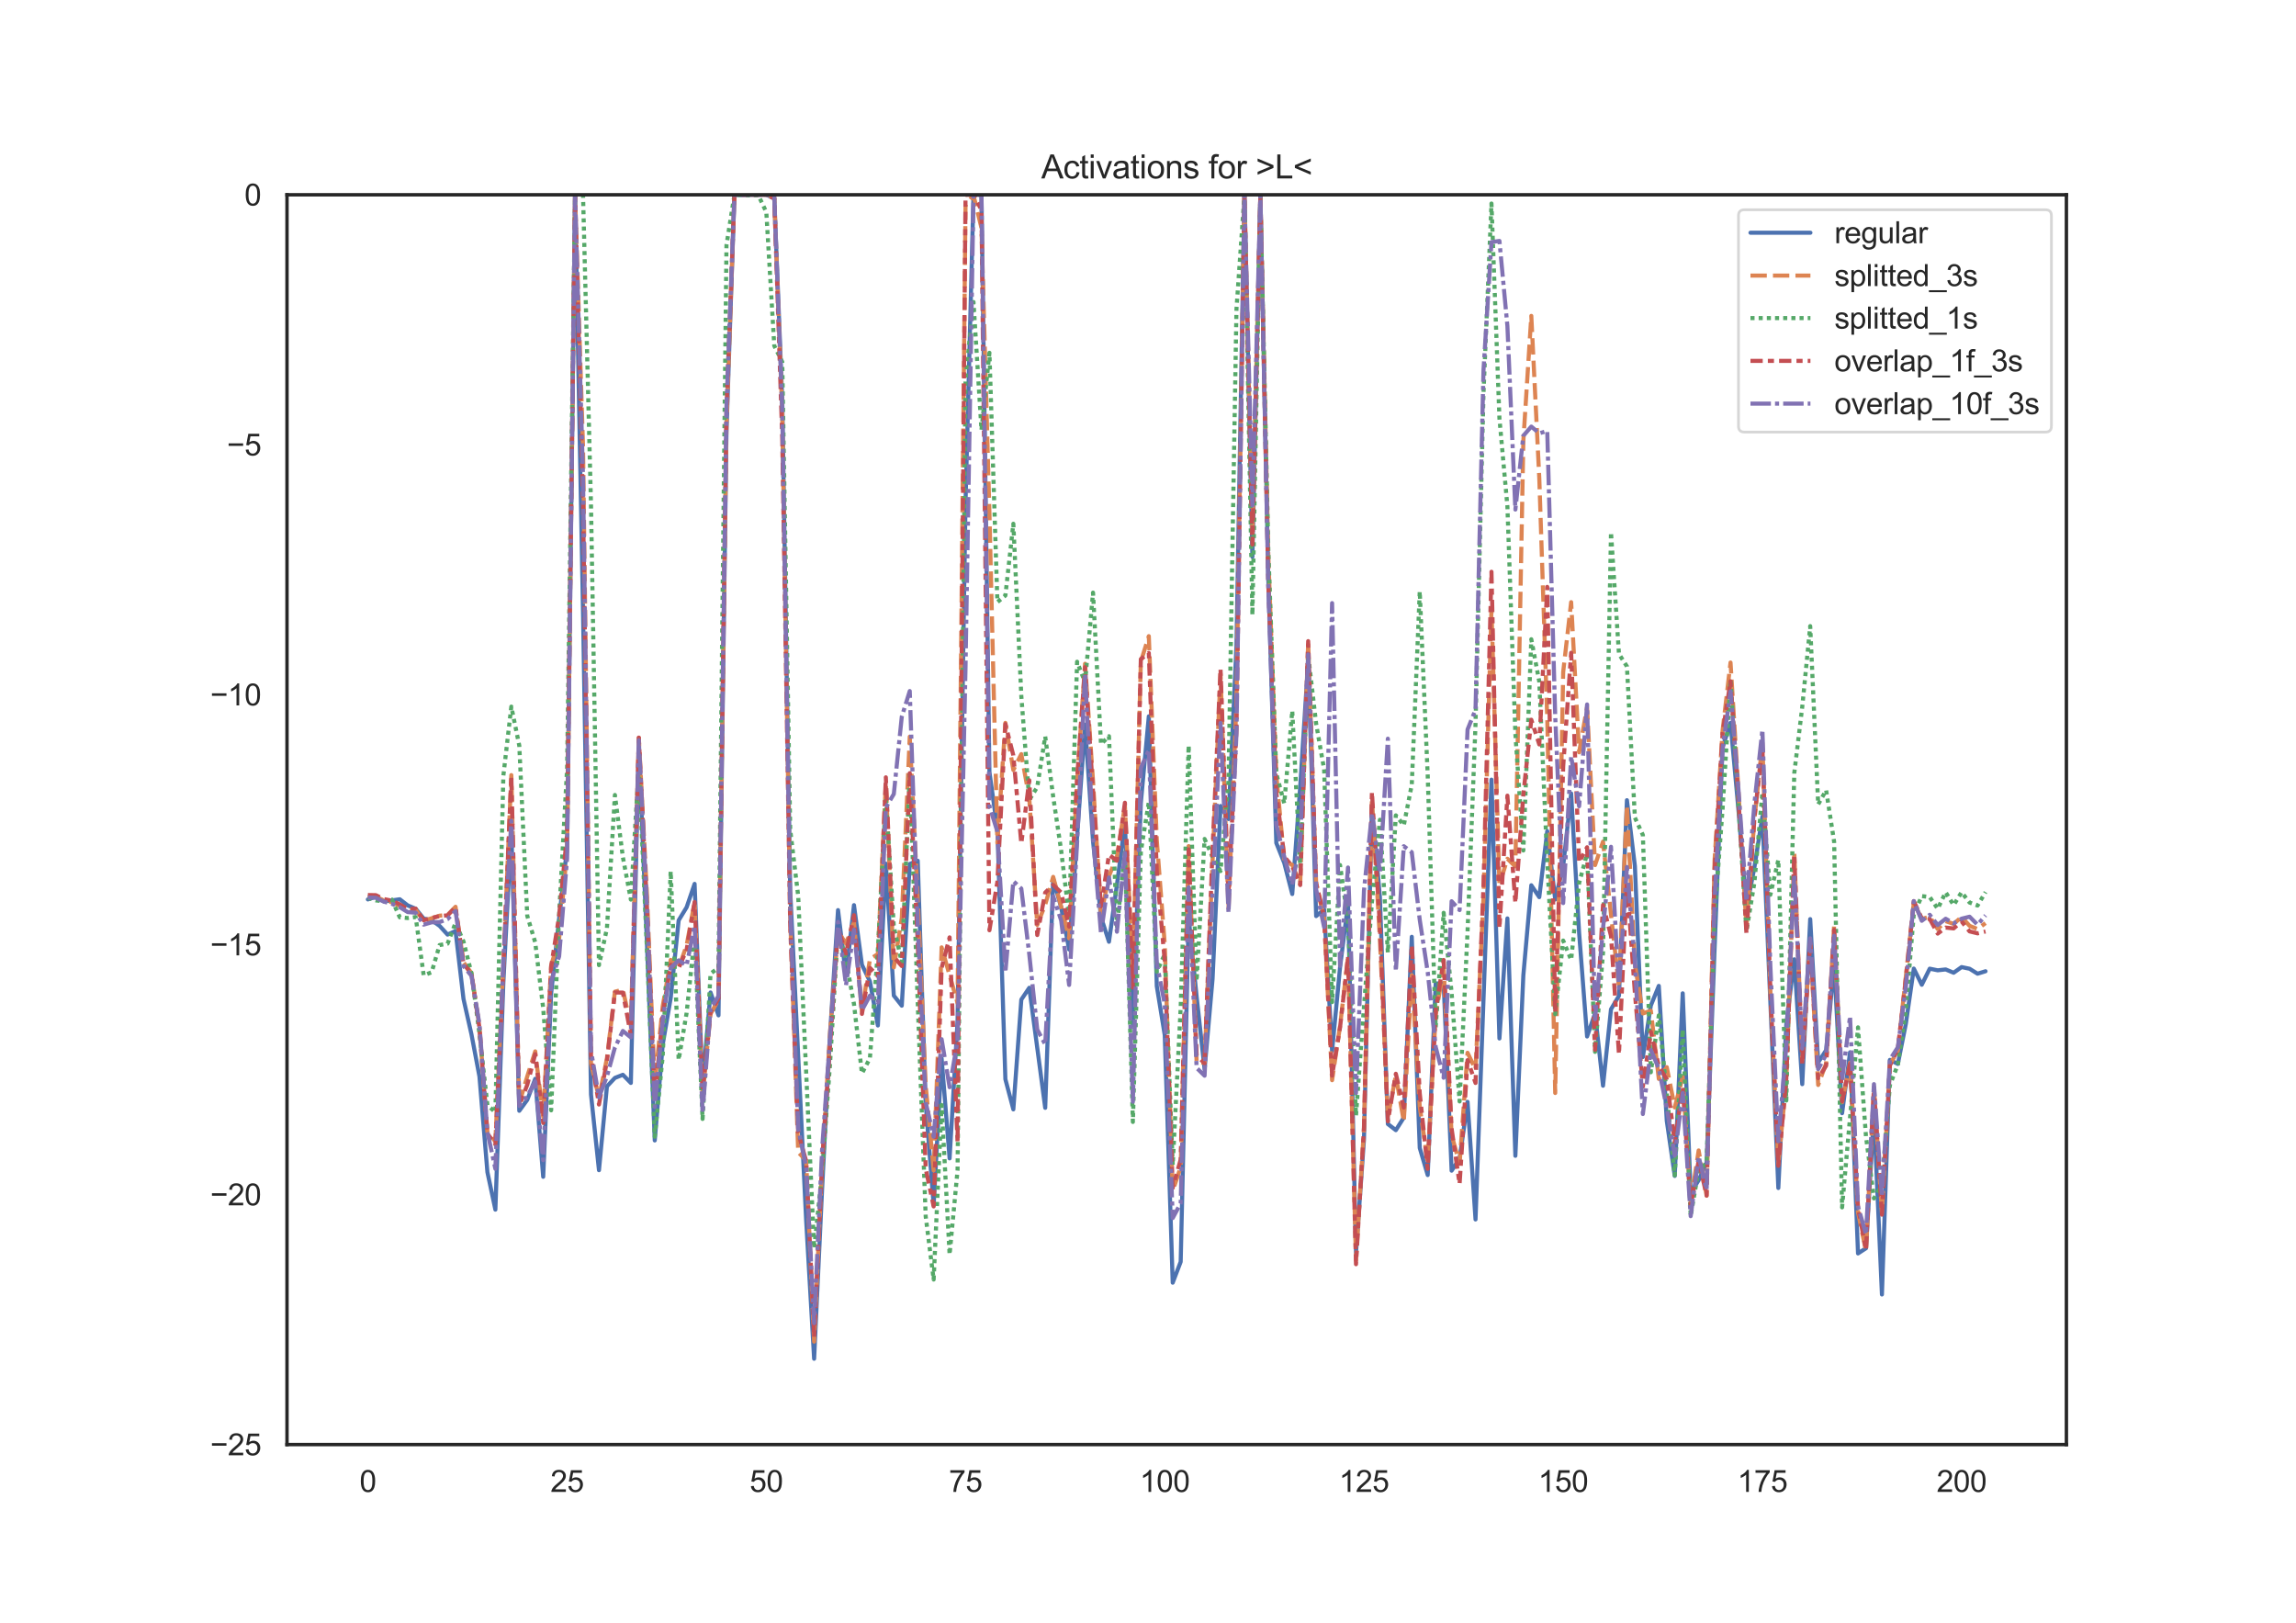 <?xml version="1.0" encoding="utf-8" standalone="no"?>
<!DOCTYPE svg PUBLIC "-//W3C//DTD SVG 1.1//EN"
  "http://www.w3.org/Graphics/SVG/1.1/DTD/svg11.dtd">
<svg height="595.44pt" version="1.1" viewBox="0 0 842.4 595.44" width="842.4pt" xmlns="http://www.w3.org/2000/svg" xmlns:xlink="http://www.w3.org/1999/xlink">
 <defs>
  <style type="text/css">*{stroke-linecap:butt;stroke-linejoin:round;}</style>
 </defs>
 <g id="figure_1">
  <g id="patch_1">
   <path d="M 0 595.44 
L 842.4 595.44 
L 842.4 0 
L 0 0 
z
" style="fill:#ffffff;"/>
  </g>
  <g id="axes_1">
   <g id="patch_2">
    <path d="M 105.3 529.942 
L 758.16 529.942 
L 758.16 71.453 
L 105.3 71.453 
z
" style="fill:#ffffff;"/>
   </g>
   <g id="matplotlib.axis_1">
    <g id="xtick_1">
     <g id="text_1">
      <!-- 0 -->
      <g style="fill:#262626;" transform="translate(131.917 547.315)scale(0.11 -0.11)">
       <defs>
        <path d="M 266 2259 
Q 266 3072 433 3567 
Q 600 4063 929 4331 
Q 1259 4600 1759 4600 
Q 2128 4600 2406 4451 
Q 2684 4303 2865 4023 
Q 3047 3744 3150 3342 
Q 3253 2941 3253 2259 
Q 3253 1453 3087 958 
Q 2922 463 2592 192 
Q 2263 -78 1759 -78 
Q 1097 -78 719 397 
Q 266 969 266 2259 
z
M 844 2259 
Q 844 1131 1108 757 
Q 1372 384 1759 384 
Q 2147 384 2411 759 
Q 2675 1134 2675 2259 
Q 2675 3391 2411 3762 
Q 2147 4134 1753 4134 
Q 1366 4134 1134 3806 
Q 844 3388 844 2259 
z
" id="ArialMT-30" transform="scale(0.016)"/>
       </defs>
       <use xlink:href="#ArialMT-30"/>
      </g>
     </g>
    </g>
    <g id="xtick_2">
     <g id="text_2">
      <!-- 25 -->
      <g style="fill:#262626;" transform="translate(201.951 547.315)scale(0.11 -0.11)">
       <defs>
        <path d="M 3222 541 
L 3222 0 
L 194 0 
Q 188 203 259 391 
Q 375 700 629 1000 
Q 884 1300 1366 1694 
Q 2113 2306 2375 2664 
Q 2638 3022 2638 3341 
Q 2638 3675 2398 3904 
Q 2159 4134 1775 4134 
Q 1369 4134 1125 3890 
Q 881 3647 878 3216 
L 300 3275 
Q 359 3922 746 4261 
Q 1134 4600 1788 4600 
Q 2447 4600 2831 4234 
Q 3216 3869 3216 3328 
Q 3216 3053 3103 2787 
Q 2991 2522 2730 2228 
Q 2469 1934 1863 1422 
Q 1356 997 1212 845 
Q 1069 694 975 541 
L 3222 541 
z
" id="ArialMT-32" transform="scale(0.016)"/>
        <path d="M 266 1200 
L 856 1250 
Q 922 819 1161 601 
Q 1400 384 1738 384 
Q 2144 384 2425 690 
Q 2706 997 2706 1503 
Q 2706 1984 2436 2262 
Q 2166 2541 1728 2541 
Q 1456 2541 1237 2417 
Q 1019 2294 894 2097 
L 366 2166 
L 809 4519 
L 3088 4519 
L 3088 3981 
L 1259 3981 
L 1013 2750 
Q 1425 3038 1878 3038 
Q 2478 3038 2890 2622 
Q 3303 2206 3303 1553 
Q 3303 931 2941 478 
Q 2500 -78 1738 -78 
Q 1113 -78 717 272 
Q 322 622 266 1200 
z
" id="ArialMT-35" transform="scale(0.016)"/>
       </defs>
       <use xlink:href="#ArialMT-32"/>
       <use x="55.615" xlink:href="#ArialMT-35"/>
      </g>
     </g>
    </g>
    <g id="xtick_3">
     <g id="text_3">
      <!-- 50 -->
      <g style="fill:#262626;" transform="translate(275.043 547.315)scale(0.11 -0.11)">
       <use xlink:href="#ArialMT-35"/>
       <use x="55.615" xlink:href="#ArialMT-30"/>
      </g>
     </g>
    </g>
    <g id="xtick_4">
     <g id="text_4">
      <!-- 75 -->
      <g style="fill:#262626;" transform="translate(348.135 547.315)scale(0.11 -0.11)">
       <defs>
        <path d="M 303 3981 
L 303 4522 
L 3269 4522 
L 3269 4084 
Q 2831 3619 2401 2847 
Q 1972 2075 1738 1259 
Q 1569 684 1522 0 
L 944 0 
Q 953 541 1156 1306 
Q 1359 2072 1739 2783 
Q 2119 3494 2547 3981 
L 303 3981 
z
" id="ArialMT-37" transform="scale(0.016)"/>
       </defs>
       <use xlink:href="#ArialMT-37"/>
       <use x="55.615" xlink:href="#ArialMT-35"/>
      </g>
     </g>
    </g>
    <g id="xtick_5">
     <g id="text_5">
      <!-- 100 -->
      <g style="fill:#262626;" transform="translate(418.169 547.315)scale(0.11 -0.11)">
       <defs>
        <path d="M 2384 0 
L 1822 0 
L 1822 3584 
Q 1619 3391 1289 3197 
Q 959 3003 697 2906 
L 697 3450 
Q 1169 3672 1522 3987 
Q 1875 4303 2022 4600 
L 2384 4600 
L 2384 0 
z
" id="ArialMT-31" transform="scale(0.016)"/>
       </defs>
       <use xlink:href="#ArialMT-31"/>
       <use x="55.615" xlink:href="#ArialMT-30"/>
       <use x="111.23" xlink:href="#ArialMT-30"/>
      </g>
     </g>
    </g>
    <g id="xtick_6">
     <g id="text_6">
      <!-- 125 -->
      <g style="fill:#262626;" transform="translate(491.261 547.315)scale(0.11 -0.11)">
       <use xlink:href="#ArialMT-31"/>
       <use x="55.615" xlink:href="#ArialMT-32"/>
       <use x="111.23" xlink:href="#ArialMT-35"/>
      </g>
     </g>
    </g>
    <g id="xtick_7">
     <g id="text_7">
      <!-- 150 -->
      <g style="fill:#262626;" transform="translate(564.353 547.315)scale(0.11 -0.11)">
       <use xlink:href="#ArialMT-31"/>
       <use x="55.615" xlink:href="#ArialMT-35"/>
       <use x="111.23" xlink:href="#ArialMT-30"/>
      </g>
     </g>
    </g>
    <g id="xtick_8">
     <g id="text_8">
      <!-- 175 -->
      <g style="fill:#262626;" transform="translate(637.446 547.315)scale(0.11 -0.11)">
       <use xlink:href="#ArialMT-31"/>
       <use x="55.615" xlink:href="#ArialMT-37"/>
       <use x="111.23" xlink:href="#ArialMT-35"/>
      </g>
     </g>
    </g>
    <g id="xtick_9">
     <g id="text_9">
      <!-- 200 -->
      <g style="fill:#262626;" transform="translate(710.538 547.315)scale(0.11 -0.11)">
       <use xlink:href="#ArialMT-32"/>
       <use x="55.615" xlink:href="#ArialMT-30"/>
       <use x="111.23" xlink:href="#ArialMT-30"/>
      </g>
     </g>
    </g>
   </g>
   <g id="matplotlib.axis_2">
    <g id="ytick_1">
     <g id="text_10">
      <!-- −25 -->
      <g style="fill:#262626;" transform="translate(77.141 533.878)scale(0.11 -0.11)">
       <defs>
        <path d="M 3381 1997 
L 356 1997 
L 356 2522 
L 3381 2522 
L 3381 1997 
z
" id="ArialMT-2212" transform="scale(0.016)"/>
       </defs>
       <use xlink:href="#ArialMT-2212"/>
       <use x="58.398" xlink:href="#ArialMT-32"/>
       <use x="114.014" xlink:href="#ArialMT-35"/>
      </g>
     </g>
    </g>
    <g id="ytick_2">
     <g id="text_11">
      <!-- −20 -->
      <g style="fill:#262626;" transform="translate(77.141 442.181)scale(0.11 -0.11)">
       <use xlink:href="#ArialMT-2212"/>
       <use x="58.398" xlink:href="#ArialMT-32"/>
       <use x="114.014" xlink:href="#ArialMT-30"/>
      </g>
     </g>
    </g>
    <g id="ytick_3">
     <g id="text_12">
      <!-- −15 -->
      <g style="fill:#262626;" transform="translate(77.141 350.483)scale(0.11 -0.11)">
       <use xlink:href="#ArialMT-2212"/>
       <use x="58.398" xlink:href="#ArialMT-31"/>
       <use x="114.014" xlink:href="#ArialMT-35"/>
      </g>
     </g>
    </g>
    <g id="ytick_4">
     <g id="text_13">
      <!-- −10 -->
      <g style="fill:#262626;" transform="translate(77.141 258.785)scale(0.11 -0.11)">
       <use xlink:href="#ArialMT-2212"/>
       <use x="58.398" xlink:href="#ArialMT-31"/>
       <use x="114.014" xlink:href="#ArialMT-30"/>
      </g>
     </g>
    </g>
    <g id="ytick_5">
     <g id="text_14">
      <!-- −5 -->
      <g style="fill:#262626;" transform="translate(83.258 167.087)scale(0.11 -0.11)">
       <use xlink:href="#ArialMT-2212"/>
       <use x="58.398" xlink:href="#ArialMT-35"/>
      </g>
     </g>
    </g>
    <g id="ytick_6">
     <g id="text_15">
      <!-- 0 -->
      <g style="fill:#262626;" transform="translate(89.683 75.39)scale(0.11 -0.11)">
       <use xlink:href="#ArialMT-30"/>
      </g>
     </g>
    </g>
   </g>
   <g id="line2d_1">
    <path clip-path="url(#pce9e7e61ef)" d="M 134.975 329.962 
L 137.899 328.943 
L 140.823 330.65 
L 143.747 330.332 
L 146.67 329.899 
L 149.594 332.157 
L 152.518 333.385 
L 155.441 336.994 
L 158.365 337.579 
L 161.289 339.669 
L 164.212 342.868 
L 167.136 341.542 
L 170.06 366.486 
L 172.983 379.485 
L 175.907 394.911 
L 178.831 430.011 
L 181.754 443.76 
L 184.678 360.536 
L 187.602 304.536 
L 190.526 407.502 
L 193.449 403.488 
L 196.373 395.773 
L 199.297 431.713 
L 202.22 364.412 
L 205.144 336.937 
L 208.068 310.931 
L 210.991 71.454 
L 213.915 224.742 
L 216.839 401.54 
L 219.762 429.287 
L 222.686 398.546 
L 225.61 395.434 
L 228.534 394.29 
L 231.457 397.281 
L 234.381 273.768 
L 237.305 344.679 
L 240.228 418.377 
L 243.152 383.19 
L 246.076 366.149 
L 248.999 337.635 
L 251.923 332.837 
L 254.847 324.257 
L 257.77 398.205 
L 260.694 364.087 
L 263.618 372.489 
L 266.542 158.443 
L 269.465 71.527 
L 275.313 71.455 
L 281.16 71.461 
L 284.084 72.771 
L 287.007 146.55 
L 289.931 326.851 
L 295.778 447.661 
L 298.702 498.468 
L 301.626 436.224 
L 304.549 379.289 
L 307.473 333.875 
L 310.397 358.018 
L 313.321 332.059 
L 316.244 353.95 
L 319.168 360.02 
L 322.092 376.205 
L 325.015 316.843 
L 327.939 365.242 
L 330.863 368.937 
L 333.786 316.958 
L 336.71 315.765 
L 339.634 404.877 
L 342.557 442.111 
L 345.481 388.288 
L 348.405 424.959 
L 351.329 374.609 
L 354.252 184.316 
L 357.176 71.453 
L 360.1 71.457 
L 363.023 283.237 
L 365.947 304.152 
L 368.871 395.915 
L 371.794 406.98 
L 374.718 366.71 
L 377.642 362.373 
L 383.489 406.417 
L 386.413 322.369 
L 389.336 332.85 
L 392.26 348.326 
L 398.108 265.849 
L 401.031 308.643 
L 403.955 336.434 
L 406.879 345.491 
L 409.802 324.611 
L 412.726 301.935 
L 415.65 376.051 
L 418.573 294.524 
L 421.497 262.79 
L 424.421 361.763 
L 427.344 379.718 
L 430.268 470.559 
L 433.192 462.883 
L 436.116 336.505 
L 439.039 365.608 
L 441.963 392.251 
L 444.887 359.14 
L 447.81 295.69 
L 450.734 300.484 
L 453.658 237.146 
L 456.581 71.459 
L 459.505 204.27 
L 462.429 71.477 
L 465.352 212.763 
L 468.276 309.255 
L 471.2 316.603 
L 474.124 327.98 
L 477.047 288.578 
L 479.971 242.651 
L 482.895 336.075 
L 485.818 333.682 
L 488.742 385.499 
L 491.666 354.796 
L 494.589 331.558 
L 497.513 459.637 
L 500.437 418.006 
L 503.36 296.142 
L 506.284 329.147 
L 509.208 412.349 
L 512.131 414.605 
L 515.055 409.99 
L 517.979 343.671 
L 520.903 421.134 
L 523.826 431.075 
L 526.75 360.778 
L 529.674 360.836 
L 532.597 429.461 
L 535.521 425.109 
L 538.445 404.227 
L 541.368 447.361 
L 547.216 286.018 
L 550.139 380.967 
L 553.063 336.929 
L 555.987 424.012 
L 558.911 357.828 
L 561.834 324.764 
L 564.758 329.129 
L 567.682 304.945 
L 570.605 329.998 
L 573.529 317.717 
L 576.453 291.072 
L 579.376 342.22 
L 582.3 380.237 
L 585.224 371.704 
L 588.147 398.3 
L 591.071 370.259 
L 593.995 365.312 
L 596.918 293.553 
L 599.842 317.707 
L 602.766 387.779 
L 605.69 368.881 
L 608.613 361.685 
L 611.537 411.187 
L 614.461 431.403 
L 617.384 364.407 
L 620.308 437.621 
L 623.232 432.963 
L 626.155 426.506 
L 629.079 347.957 
L 632.003 274.235 
L 634.926 265.201 
L 637.85 297.255 
L 640.774 333.314 
L 643.698 318.158 
L 646.621 299.518 
L 652.469 435.82 
L 655.392 375.923 
L 658.316 351.932 
L 661.24 397.733 
L 664.163 337.184 
L 667.087 389.767 
L 670.011 385.26 
L 672.934 353.544 
L 675.858 408.386 
L 678.782 386.054 
L 681.706 459.827 
L 684.629 457.932 
L 687.553 408.582 
L 690.477 474.887 
L 693.4 388.825 
L 696.324 390.308 
L 699.248 375.622 
L 702.171 355.333 
L 705.095 361.264 
L 708.019 355.365 
L 710.942 355.961 
L 713.866 355.644 
L 716.79 356.855 
L 719.713 354.779 
L 722.637 355.393 
L 725.561 357.209 
L 728.485 356.307 
L 728.485 356.307 
" style="fill:none;stroke:#4c72b0;stroke-linecap:round;stroke-width:1.5;"/>
   </g>
   <g id="line2d_2">
    <path clip-path="url(#pce9e7e61ef)" d="M 134.975 328.91 
L 137.899 328.941 
L 140.823 330.353 
L 143.747 330.997 
L 146.67 332.352 
L 149.594 333.861 
L 152.518 333.746 
L 155.441 337.824 
L 161.289 335.92 
L 164.212 335.674 
L 167.136 332.658 
L 170.06 353.048 
L 172.983 356.954 
L 175.907 376.669 
L 178.831 415.276 
L 181.754 418.713 
L 184.678 353.788 
L 187.602 284.349 
L 190.526 404.716 
L 193.449 394.892 
L 196.373 385.706 
L 199.297 409.713 
L 202.22 354.172 
L 205.144 344.346 
L 208.068 311.6 
L 210.991 71.453 
L 213.915 164.077 
L 216.839 390.131 
L 219.762 402.837 
L 222.686 388.192 
L 225.61 363.807 
L 228.534 363.062 
L 231.457 376.282 
L 234.381 270.662 
L 237.305 326.838 
L 240.228 397.732 
L 243.152 369.117 
L 246.076 352.143 
L 248.999 355.127 
L 251.923 346.804 
L 254.847 330.862 
L 257.77 401.908 
L 260.694 371.947 
L 263.618 366.777 
L 266.542 155.767 
L 269.465 71.572 
L 272.389 71.456 
L 281.16 71.456 
L 284.084 72.434 
L 287.007 151.872 
L 289.931 336.891 
L 292.855 422.66 
L 295.778 425.778 
L 298.702 492.182 
L 301.626 427.487 
L 304.549 378.838 
L 307.473 341.721 
L 310.397 346.187 
L 313.321 338.261 
L 316.244 371.221 
L 319.168 351.89 
L 322.092 350.009 
L 325.015 287.286 
L 327.939 354.893 
L 330.863 336.794 
L 333.786 270.259 
L 336.71 329.519 
L 339.634 398.149 
L 342.557 429.383 
L 345.481 347.551 
L 351.329 368.006 
L 354.252 75.146 
L 357.176 71.65 
L 360.1 83.609 
L 363.023 188.338 
L 365.947 309.313 
L 368.871 265.199 
L 371.794 282.485 
L 374.718 276.647 
L 377.642 292.836 
L 380.565 339.304 
L 383.489 331.878 
L 386.413 321.691 
L 389.336 332.589 
L 392.26 344.249 
L 395.184 286.752 
L 398.108 243.509 
L 401.031 286.549 
L 403.955 335.762 
L 406.879 321.393 
L 409.802 314.254 
L 412.726 295.72 
L 415.65 357.488 
L 418.573 242.725 
L 421.497 233.376 
L 424.421 308.159 
L 427.344 346.411 
L 430.268 436.826 
L 433.192 428.195 
L 436.116 310.398 
L 439.039 389.687 
L 441.963 389.922 
L 444.887 315.966 
L 447.81 247.167 
L 450.734 333.77 
L 453.658 257.579 
L 456.581 71.461 
L 459.505 196.646 
L 462.429 71.529 
L 465.352 204.169 
L 468.276 284.327 
L 471.2 315.75 
L 474.124 317.302 
L 477.047 324.134 
L 479.971 235.723 
L 482.895 324.195 
L 485.818 336.774 
L 488.742 396.275 
L 491.666 376.462 
L 494.589 351.066 
L 497.513 462.329 
L 500.437 414.043 
L 503.36 293.255 
L 506.284 344.426 
L 509.208 409.791 
L 512.131 394.592 
L 515.055 411.412 
L 517.979 357.717 
L 520.903 406.022 
L 523.826 426.274 
L 526.75 372.395 
L 529.674 355.152 
L 532.597 416.432 
L 535.521 426.908 
L 538.445 386.214 
L 541.368 392.363 
L 544.292 329.296 
L 547.216 223.033 
L 550.139 324.577 
L 553.063 315.04 
L 555.987 317.876 
L 558.911 161.755 
L 561.834 115.884 
L 564.758 175.296 
L 567.682 263.402 
L 570.605 400.97 
L 573.529 246.537 
L 576.453 220.904 
L 579.376 276.001 
L 582.3 259.372 
L 585.224 317.36 
L 588.147 308.753 
L 593.995 362.138 
L 596.918 295.477 
L 599.842 353.681 
L 602.766 371.791 
L 605.69 370.781 
L 608.613 395.799 
L 611.537 391.496 
L 614.461 406.257 
L 617.384 395.043 
L 620.308 441.253 
L 623.232 422.047 
L 626.155 438.684 
L 629.079 315.557 
L 632.003 268.154 
L 634.926 243.056 
L 637.85 290.344 
L 640.774 340.267 
L 643.698 300.467 
L 646.621 272.585 
L 649.545 363.767 
L 652.469 427.003 
L 655.392 396.457 
L 658.316 312.509 
L 661.24 388.874 
L 664.163 346.372 
L 667.087 398.029 
L 670.011 390.096 
L 672.934 339.523 
L 675.858 404.341 
L 678.782 389.843 
L 681.706 444.763 
L 684.629 458.968 
L 687.553 398.968 
L 690.477 445.051 
L 693.4 390.563 
L 696.324 385.466 
L 702.171 331.151 
L 705.095 337.136 
L 708.019 336.306 
L 710.942 340.821 
L 713.866 337.935 
L 716.79 338.942 
L 719.713 336.405 
L 722.637 339.646 
L 725.561 340.826 
L 728.485 338.641 
L 728.485 338.641 
" style="fill:none;stroke:#dd8452;stroke-dasharray:6,2.25;stroke-dashoffset:0;stroke-width:1.5;"/>
   </g>
   <g id="line2d_3">
    <path clip-path="url(#pce9e7e61ef)" d="M 134.975 329.376 
L 137.899 330.319 
L 140.823 330.66 
L 143.747 329.991 
L 146.67 336.5 
L 149.594 336.793 
L 152.518 336.429 
L 155.441 357.798 
L 158.365 356.694 
L 161.289 346.696 
L 164.212 346.189 
L 167.136 338.549 
L 170.06 345.407 
L 172.983 357.06 
L 175.907 379.19 
L 178.831 405.403 
L 181.754 408.03 
L 184.678 284.616 
L 187.602 259.225 
L 190.526 273.556 
L 193.449 335.972 
L 196.373 345.727 
L 199.297 369.886 
L 202.22 407.328 
L 205.144 335.347 
L 208.068 281.794 
L 210.991 71.524 
L 213.915 71.578 
L 216.839 185.398 
L 219.762 354.065 
L 222.686 340.58 
L 225.61 291.642 
L 228.534 314.453 
L 231.457 330.023 
L 234.381 280.915 
L 237.305 346.914 
L 240.228 417.014 
L 243.152 387.373 
L 246.076 319.647 
L 248.999 388.841 
L 251.923 371.562 
L 254.847 343.85 
L 257.77 410.487 
L 260.694 357.185 
L 263.618 355.013 
L 266.542 89.875 
L 269.465 71.515 
L 272.389 71.538 
L 275.313 71.721 
L 278.236 71.629 
L 281.16 77.825 
L 284.084 126.856 
L 287.007 132.791 
L 289.931 304.431 
L 292.855 328.647 
L 298.702 457.936 
L 301.626 430.306 
L 304.549 390.058 
L 307.473 341.034 
L 310.397 352.202 
L 313.321 368.331 
L 316.244 393.779 
L 319.168 388.249 
L 322.092 348.69 
L 325.015 292.626 
L 327.939 339.939 
L 330.863 353.125 
L 333.786 284.148 
L 336.71 367.734 
L 339.634 446.245 
L 342.557 469.408 
L 345.481 405.374 
L 348.405 460.254 
L 351.329 429.276 
L 354.252 139.122 
L 357.176 110.796 
L 360.1 157.77 
L 363.023 129.429 
L 365.947 220.889 
L 368.871 218.47 
L 371.794 192.143 
L 374.718 255.328 
L 377.642 293.464 
L 380.565 288.72 
L 383.489 270.195 
L 386.413 292.251 
L 389.336 311.993 
L 392.26 336.276 
L 395.184 242.76 
L 398.108 250.319 
L 401.031 217.411 
L 403.955 272.986 
L 406.879 270.083 
L 409.802 339.865 
L 412.726 312.713 
L 415.65 411.593 
L 418.573 312.397 
L 421.497 294.22 
L 424.421 356.487 
L 427.344 350.093 
L 430.268 427.394 
L 433.192 369.605 
L 436.116 273.5 
L 439.039 359.855 
L 441.963 307.777 
L 444.887 314.331 
L 447.81 319.561 
L 450.734 286.458 
L 453.658 113.431 
L 456.581 71.505 
L 459.505 225.619 
L 462.429 71.529 
L 465.352 202.111 
L 468.276 283.78 
L 471.2 294.739 
L 474.124 260.752 
L 477.047 318.059 
L 479.971 240.43 
L 482.895 265.513 
L 485.818 282.268 
L 488.742 367.617 
L 491.666 317.346 
L 494.589 337.934 
L 497.513 409.233 
L 500.437 369.262 
L 503.36 330.995 
L 506.284 300.744 
L 509.208 349.432 
L 512.131 299.121 
L 515.055 302.775 
L 517.979 287.884 
L 520.903 216.955 
L 523.826 284.435 
L 526.75 376.961 
L 529.674 334.878 
L 532.597 364.273 
L 535.521 404.07 
L 538.445 341.709 
L 541.368 265.515 
L 544.292 144.207 
L 547.216 74.661 
L 550.139 153.48 
L 553.063 185.759 
L 555.987 269.244 
L 558.911 312.004 
L 561.834 234.511 
L 564.758 250.073 
L 567.682 315.955 
L 570.605 372.07 
L 573.529 345.051 
L 576.453 352.141 
L 579.376 323.941 
L 582.3 313.171 
L 585.224 385.882 
L 588.147 349.527 
L 591.071 195.255 
L 593.995 239.923 
L 596.918 244.476 
L 599.842 299.938 
L 602.766 306.327 
L 605.69 393.365 
L 608.613 372.498 
L 611.537 401.3 
L 614.461 431.203 
L 617.384 377.751 
L 620.308 446.103 
L 623.232 429.077 
L 626.155 426.759 
L 629.079 335.891 
L 632.003 296.936 
L 634.926 249.434 
L 640.774 341.592 
L 643.698 323.7 
L 646.621 290.88 
L 649.545 328.25 
L 652.469 315.458 
L 655.392 403.741 
L 658.316 283.634 
L 661.24 259.363 
L 664.163 229.693 
L 667.087 295.101 
L 670.011 289.89 
L 672.934 308.778 
L 675.858 442.938 
L 681.706 376.89 
L 684.629 416.958 
L 687.553 439.645 
L 690.477 434.626 
L 693.4 398.069 
L 696.324 390.572 
L 699.248 370.683 
L 702.171 335.342 
L 705.095 328.729 
L 708.019 329.097 
L 710.942 333.385 
L 713.866 327.344 
L 716.79 332.038 
L 719.713 327.318 
L 722.637 331.107 
L 725.561 332.203 
L 728.485 327.278 
L 728.485 327.278 
" style="fill:none;stroke:#55a868;stroke-dasharray:1.5,1.5;stroke-dashoffset:0;stroke-width:1.5;"/>
   </g>
   <g id="line2d_4">
    <path clip-path="url(#pce9e7e61ef)" d="M 134.975 328.344 
L 137.899 328.401 
L 140.823 329.831 
L 143.747 330.414 
L 146.67 331.762 
L 149.594 333.485 
L 152.518 333.358 
L 155.441 337.604 
L 158.365 336.762 
L 161.289 336.082 
L 164.212 335.788 
L 167.136 332.846 
L 170.06 353.494 
L 172.983 357.31 
L 175.907 377.025 
L 178.831 415.865 
L 181.754 419.842 
L 184.678 355.14 
L 187.602 284.642 
L 190.526 405.591 
L 193.449 397.963 
L 196.373 386.706 
L 199.297 411.977 
L 202.22 354.613 
L 205.144 335.999 
L 208.068 305.997 
L 210.991 71.453 
L 213.915 185.618 
L 216.839 387.215 
L 219.762 405.2 
L 222.686 389.241 
L 225.61 364.101 
L 228.534 364.136 
L 231.457 379.717 
L 234.381 270.597 
L 237.305 331.014 
L 240.228 403.684 
L 243.152 371.836 
L 246.076 353.933 
L 248.999 355.152 
L 251.923 348.425 
L 254.847 330.925 
L 257.77 400.207 
L 260.694 371.227 
L 263.618 366.35 
L 266.542 150.341 
L 269.465 71.569 
L 272.389 71.456 
L 281.16 71.457 
L 284.084 72.825 
L 287.007 160.776 
L 289.931 339.721 
L 292.855 415.523 
L 295.778 426.001 
L 298.702 490.478 
L 301.626 426.337 
L 307.473 340.642 
L 310.397 349.803 
L 313.321 335.738 
L 316.244 371.954 
L 319.168 355.077 
L 322.092 358.097 
L 325.015 285.17 
L 327.939 351.065 
L 330.863 354.398 
L 333.786 283.628 
L 336.71 345.532 
L 339.634 428.723 
L 342.557 442.583 
L 345.481 355.054 
L 348.405 343.875 
L 351.329 419.38 
L 354.252 71.49 
L 357.176 71.454 
L 360.1 77.017 
L 363.023 341.274 
L 365.947 323.473 
L 368.871 265.647 
L 371.794 277.117 
L 374.718 309.461 
L 377.642 286.251 
L 380.565 343.025 
L 383.489 327.442 
L 386.413 324.651 
L 389.336 327.43 
L 392.26 339.941 
L 395.184 285.679 
L 398.108 244.752 
L 401.031 290.506 
L 403.955 332.492 
L 406.879 313.571 
L 409.802 315.776 
L 412.726 294.493 
L 415.65 362.305 
L 418.573 241.807 
L 421.497 239.547 
L 424.421 319.536 
L 427.344 352.649 
L 430.268 435.645 
L 433.192 425.419 
L 436.116 311.592 
L 439.039 387.074 
L 441.963 390.123 
L 444.887 311.434 
L 447.81 245.405 
L 450.734 328.239 
L 453.658 267.848 
L 456.581 71.459 
L 459.505 199.76 
L 462.429 71.526 
L 465.352 214.66 
L 468.276 290.811 
L 471.2 314.274 
L 474.124 317.809 
L 477.047 324.683 
L 479.971 235.205 
L 482.895 323.945 
L 485.818 336.184 
L 488.742 394.582 
L 491.666 376.913 
L 494.589 351.039 
L 497.513 463.788 
L 500.437 413.695 
L 503.36 290.551 
L 506.284 339.888 
L 509.208 411.352 
L 512.131 393.918 
L 515.055 406.314 
L 517.979 346.751 
L 520.903 401.086 
L 523.826 428.808 
L 526.75 370.909 
L 529.674 352.178 
L 532.597 414.05 
L 535.521 434.358 
L 538.445 388.921 
L 541.368 397.3 
L 544.292 325.005 
L 547.216 209.756 
L 550.139 340.508 
L 553.063 291.89 
L 555.987 331.276 
L 558.911 291.549 
L 561.834 264.036 
L 564.758 273.099 
L 567.682 215.304 
L 570.605 371.345 
L 573.529 281.221 
L 576.453 239.472 
L 579.376 316.331 
L 582.3 310.82 
L 585.224 385.124 
L 588.147 332.017 
L 591.071 343.318 
L 593.995 386.744 
L 596.918 323.324 
L 599.842 364.265 
L 602.766 398.621 
L 605.69 378.565 
L 608.613 391.097 
L 611.537 396.029 
L 614.461 419.069 
L 617.384 398.858 
L 620.308 442.509 
L 623.232 425.725 
L 626.155 438.556 
L 629.079 319.107 
L 632.003 269.004 
L 634.926 249.925 
L 637.85 293.312 
L 640.774 342.466 
L 643.698 299.892 
L 646.621 274.139 
L 649.545 362.988 
L 652.469 427.687 
L 655.392 395.774 
L 658.316 313.478 
L 661.24 390.252 
L 664.163 345.92 
L 667.087 395.542 
L 670.011 390.956 
L 672.934 341.115 
L 675.858 404.049 
L 678.782 390.289 
L 681.706 442.91 
L 684.629 458.57 
L 687.553 399.045 
L 690.477 445.61 
L 693.4 390.85 
L 696.324 384.833 
L 699.248 358.948 
L 702.171 330.582 
L 705.095 336.956 
L 708.019 337.117 
L 710.942 342.499 
L 713.866 340.294 
L 716.79 340.59 
L 719.713 338.04 
L 722.637 341.686 
L 725.561 342.408 
L 728.485 341.728 
L 728.485 341.728 
" style="fill:none;stroke:#c44e52;stroke-dasharray:4.5,1.875,2.25,1.875;stroke-dashoffset:0;stroke-width:1.5;"/>
   </g>
   <g id="line2d_5">
    <path clip-path="url(#pce9e7e61ef)" d="M 134.975 329.263 
L 137.899 329.362 
L 140.823 330.769 
L 143.747 331.562 
L 146.67 332.799 
L 149.594 334.606 
L 152.518 334.828 
L 155.441 339.207 
L 158.365 338.361 
L 161.289 338.268 
L 164.212 337.186 
L 167.136 334.226 
L 170.06 354.457 
L 172.983 357.995 
L 175.907 375.78 
L 178.831 415.321 
L 181.754 428.783 
L 184.678 352.578 
L 187.602 301.131 
L 190.526 405.725 
L 193.449 402.211 
L 196.373 396.749 
L 199.297 425.609 
L 202.22 359.932 
L 205.144 350.85 
L 208.068 314.89 
L 210.991 71.453 
L 213.915 175.288 
L 216.839 385.451 
L 219.762 402.568 
L 222.686 394.867 
L 225.61 384.28 
L 228.534 378.209 
L 231.457 380.585 
L 234.381 271.555 
L 237.305 331.2 
L 240.228 406.079 
L 243.152 374.263 
L 246.076 355.05 
L 248.999 352.316 
L 251.923 354.141 
L 254.847 339.649 
L 257.77 408.274 
L 260.694 369.949 
L 263.618 365.416 
L 266.542 149.015 
L 269.465 71.556 
L 275.313 71.454 
L 281.16 71.455 
L 284.084 72.182 
L 287.007 150.915 
L 289.931 333.167 
L 292.855 414.018 
L 295.778 428.136 
L 298.702 485.398 
L 301.626 421.62 
L 304.549 380.898 
L 307.473 338.193 
L 310.397 361.403 
L 313.321 341.074 
L 316.244 370.648 
L 319.168 365.235 
L 322.092 367.779 
L 325.015 296.198 
L 327.939 291.297 
L 330.863 262.913 
L 333.786 253.516 
L 336.71 339.331 
L 339.634 404.412 
L 342.557 417.013 
L 345.481 381.235 
L 348.405 398.854 
L 351.329 381.764 
L 354.252 244.691 
L 357.176 71.453 
L 360.1 71.459 
L 363.023 295.725 
L 365.947 305.099 
L 368.871 356.71 
L 371.794 323.269 
L 374.718 325.984 
L 377.642 350.113 
L 380.565 377.71 
L 383.489 383.134 
L 386.413 328.857 
L 389.336 337.646 
L 392.26 361.332 
L 395.184 309.119 
L 398.108 247.259 
L 401.031 306.9 
L 403.955 342.435 
L 406.879 321.891 
L 409.802 341.811 
L 412.726 312.891 
L 415.65 404.19 
L 418.573 281.725 
L 421.497 275.144 
L 424.421 353.366 
L 427.344 368.339 
L 430.268 446.846 
L 433.192 441.409 
L 436.116 325.491 
L 439.039 391.767 
L 441.963 394.628 
L 444.887 327.758 
L 447.81 265.244 
L 450.734 334.84 
L 453.658 269.235 
L 456.581 71.459 
L 459.505 185.438 
L 462.429 71.549 
L 465.352 215.738 
L 468.276 302.52 
L 471.2 314.371 
L 474.124 324.468 
L 477.047 308.464 
L 479.971 240.098 
L 482.895 326.338 
L 485.818 340.109 
L 488.742 221.255 
L 491.666 354.349 
L 494.589 318.248 
L 497.513 400.979 
L 500.437 326.73 
L 503.36 298.397 
L 506.284 319.998 
L 509.208 270.995 
L 512.131 356.285 
L 515.055 310.436 
L 517.979 312.646 
L 520.903 337.447 
L 523.826 356.602 
L 526.75 384.09 
L 529.674 395.385 
L 532.597 330.629 
L 535.521 333.872 
L 538.445 267.634 
L 541.368 260.34 
L 544.292 135.827 
L 547.216 88.822 
L 550.139 88.386 
L 553.063 119.596 
L 555.987 186.932 
L 558.911 159.858 
L 561.834 156.497 
L 564.758 158.952 
L 567.682 158.096 
L 570.605 262.663 
L 573.529 331.301 
L 576.453 277.446 
L 579.376 295.772 
L 582.3 258.438 
L 585.224 373.885 
L 588.147 340.628 
L 591.071 310.646 
L 593.995 362.441 
L 596.918 318.07 
L 599.842 352.92 
L 602.766 408.684 
L 605.69 385.211 
L 608.613 392.036 
L 611.537 406.497 
L 614.461 423.96 
L 617.384 400.946 
L 620.308 446.155 
L 623.232 424.257 
L 626.155 436.504 
L 629.079 330.042 
L 632.003 274.844 
L 634.926 253.644 
L 637.85 289.824 
L 640.774 330.585 
L 643.698 294.699 
L 646.621 267.722 
L 649.545 354.443 
L 652.469 418.685 
L 655.392 383.589 
L 658.316 320.726 
L 661.24 384.705 
L 664.163 344.226 
L 667.087 392.228 
L 670.011 386.91 
L 672.934 343.283 
L 675.858 396.2 
L 678.782 372.841 
L 681.706 442.597 
L 684.629 452.749 
L 687.553 397.717 
L 690.477 438.995 
L 693.4 388.74 
L 696.324 384.178 
L 699.248 362.089 
L 702.171 330.576 
L 705.095 337.799 
L 708.019 335.601 
L 710.942 339.35 
L 713.866 337.047 
L 716.79 338.727 
L 719.713 337.022 
L 722.637 336.298 
L 725.561 339.25 
L 728.485 335.823 
L 728.485 335.823 
" style="fill:none;stroke:#8172b3;stroke-dasharray:7.5,1.5,1.5,1.5;stroke-dashoffset:0;stroke-width:1.5;"/>
   </g>
   <g id="line2d_6"/>
   <g id="line2d_7"/>
   <g id="line2d_8"/>
   <g id="line2d_9"/>
   <g id="line2d_10"/>
   <g id="patch_3">
    <path d="M 105.3 529.942 
L 105.3 71.453 
" style="fill:none;stroke:#262626;stroke-linecap:square;stroke-linejoin:miter;stroke-width:1.25;"/>
   </g>
   <g id="patch_4">
    <path d="M 758.16 529.942 
L 758.16 71.453 
" style="fill:none;stroke:#262626;stroke-linecap:square;stroke-linejoin:miter;stroke-width:1.25;"/>
   </g>
   <g id="patch_5">
    <path d="M 105.3 529.942 
L 758.16 529.942 
" style="fill:none;stroke:#262626;stroke-linecap:square;stroke-linejoin:miter;stroke-width:1.25;"/>
   </g>
   <g id="patch_6">
    <path d="M 105.3 71.453 
L 758.16 71.453 
" style="fill:none;stroke:#262626;stroke-linecap:square;stroke-linejoin:miter;stroke-width:1.25;"/>
   </g>
   <g id="text_16">
    <!-- Activations for &gt;L&lt; -->
    <g style="fill:#262626;" transform="translate(382.038 65.453)scale(0.12 -0.12)">
     <defs>
      <path d="M -9 0 
L 1750 4581 
L 2403 4581 
L 4278 0 
L 3588 0 
L 3053 1388 
L 1138 1388 
L 634 0 
L -9 0 
z
M 1313 1881 
L 2866 1881 
L 2388 3150 
Q 2169 3728 2063 4100 
Q 1975 3659 1816 3225 
L 1313 1881 
z
" id="ArialMT-41" transform="scale(0.016)"/>
      <path d="M 2588 1216 
L 3141 1144 
Q 3050 572 2676 248 
Q 2303 -75 1759 -75 
Q 1078 -75 664 370 
Q 250 816 250 1647 
Q 250 2184 428 2587 
Q 606 2991 970 3192 
Q 1334 3394 1763 3394 
Q 2303 3394 2647 3120 
Q 2991 2847 3088 2344 
L 2541 2259 
Q 2463 2594 2264 2762 
Q 2066 2931 1784 2931 
Q 1359 2931 1093 2626 
Q 828 2322 828 1663 
Q 828 994 1084 691 
Q 1341 388 1753 388 
Q 2084 388 2306 591 
Q 2528 794 2588 1216 
z
" id="ArialMT-63" transform="scale(0.016)"/>
      <path d="M 1650 503 
L 1731 6 
Q 1494 -44 1306 -44 
Q 1000 -44 831 53 
Q 663 150 594 308 
Q 525 466 525 972 
L 525 2881 
L 113 2881 
L 113 3319 
L 525 3319 
L 525 4141 
L 1084 4478 
L 1084 3319 
L 1650 3319 
L 1650 2881 
L 1084 2881 
L 1084 941 
Q 1084 700 1114 631 
Q 1144 563 1211 522 
Q 1278 481 1403 481 
Q 1497 481 1650 503 
z
" id="ArialMT-74" transform="scale(0.016)"/>
      <path d="M 425 3934 
L 425 4581 
L 988 4581 
L 988 3934 
L 425 3934 
z
M 425 0 
L 425 3319 
L 988 3319 
L 988 0 
L 425 0 
z
" id="ArialMT-69" transform="scale(0.016)"/>
      <path d="M 1344 0 
L 81 3319 
L 675 3319 
L 1388 1331 
Q 1503 1009 1600 663 
Q 1675 925 1809 1294 
L 2547 3319 
L 3125 3319 
L 1869 0 
L 1344 0 
z
" id="ArialMT-76" transform="scale(0.016)"/>
      <path d="M 2588 409 
Q 2275 144 1986 34 
Q 1697 -75 1366 -75 
Q 819 -75 525 192 
Q 231 459 231 875 
Q 231 1119 342 1320 
Q 453 1522 633 1644 
Q 813 1766 1038 1828 
Q 1203 1872 1538 1913 
Q 2219 1994 2541 2106 
Q 2544 2222 2544 2253 
Q 2544 2597 2384 2738 
Q 2169 2928 1744 2928 
Q 1347 2928 1158 2789 
Q 969 2650 878 2297 
L 328 2372 
Q 403 2725 575 2942 
Q 747 3159 1072 3276 
Q 1397 3394 1825 3394 
Q 2250 3394 2515 3294 
Q 2781 3194 2906 3042 
Q 3031 2891 3081 2659 
Q 3109 2516 3109 2141 
L 3109 1391 
Q 3109 606 3145 398 
Q 3181 191 3288 0 
L 2700 0 
Q 2613 175 2588 409 
z
M 2541 1666 
Q 2234 1541 1622 1453 
Q 1275 1403 1131 1340 
Q 988 1278 909 1158 
Q 831 1038 831 891 
Q 831 666 1001 516 
Q 1172 366 1500 366 
Q 1825 366 2078 508 
Q 2331 650 2450 897 
Q 2541 1088 2541 1459 
L 2541 1666 
z
" id="ArialMT-61" transform="scale(0.016)"/>
      <path d="M 213 1659 
Q 213 2581 725 3025 
Q 1153 3394 1769 3394 
Q 2453 3394 2887 2945 
Q 3322 2497 3322 1706 
Q 3322 1066 3130 698 
Q 2938 331 2570 128 
Q 2203 -75 1769 -75 
Q 1072 -75 642 372 
Q 213 819 213 1659 
z
M 791 1659 
Q 791 1022 1069 705 
Q 1347 388 1769 388 
Q 2188 388 2466 706 
Q 2744 1025 2744 1678 
Q 2744 2294 2464 2611 
Q 2184 2928 1769 2928 
Q 1347 2928 1069 2612 
Q 791 2297 791 1659 
z
" id="ArialMT-6f" transform="scale(0.016)"/>
      <path d="M 422 0 
L 422 3319 
L 928 3319 
L 928 2847 
Q 1294 3394 1984 3394 
Q 2284 3394 2536 3286 
Q 2788 3178 2913 3003 
Q 3038 2828 3088 2588 
Q 3119 2431 3119 2041 
L 3119 0 
L 2556 0 
L 2556 2019 
Q 2556 2363 2490 2533 
Q 2425 2703 2258 2804 
Q 2091 2906 1866 2906 
Q 1506 2906 1245 2678 
Q 984 2450 984 1813 
L 984 0 
L 422 0 
z
" id="ArialMT-6e" transform="scale(0.016)"/>
      <path d="M 197 991 
L 753 1078 
Q 800 744 1014 566 
Q 1228 388 1613 388 
Q 2000 388 2187 545 
Q 2375 703 2375 916 
Q 2375 1106 2209 1216 
Q 2094 1291 1634 1406 
Q 1016 1563 777 1677 
Q 538 1791 414 1992 
Q 291 2194 291 2438 
Q 291 2659 392 2848 
Q 494 3038 669 3163 
Q 800 3259 1026 3326 
Q 1253 3394 1513 3394 
Q 1903 3394 2198 3281 
Q 2494 3169 2634 2976 
Q 2775 2784 2828 2463 
L 2278 2388 
Q 2241 2644 2061 2787 
Q 1881 2931 1553 2931 
Q 1166 2931 1000 2803 
Q 834 2675 834 2503 
Q 834 2394 903 2306 
Q 972 2216 1119 2156 
Q 1203 2125 1616 2013 
Q 2213 1853 2448 1751 
Q 2684 1650 2818 1456 
Q 2953 1263 2953 975 
Q 2953 694 2789 445 
Q 2625 197 2315 61 
Q 2006 -75 1616 -75 
Q 969 -75 630 194 
Q 291 463 197 991 
z
" id="ArialMT-73" transform="scale(0.016)"/>
      <path id="ArialMT-20" transform="scale(0.016)"/>
      <path d="M 556 0 
L 556 2881 
L 59 2881 
L 59 3319 
L 556 3319 
L 556 3672 
Q 556 4006 616 4169 
Q 697 4388 901 4523 
Q 1106 4659 1475 4659 
Q 1713 4659 2000 4603 
L 1916 4113 
Q 1741 4144 1584 4144 
Q 1328 4144 1222 4034 
Q 1116 3925 1116 3625 
L 1116 3319 
L 1763 3319 
L 1763 2881 
L 1116 2881 
L 1116 0 
L 556 0 
z
" id="ArialMT-66" transform="scale(0.016)"/>
      <path d="M 416 0 
L 416 3319 
L 922 3319 
L 922 2816 
Q 1116 3169 1280 3281 
Q 1444 3394 1641 3394 
Q 1925 3394 2219 3213 
L 2025 2691 
Q 1819 2813 1613 2813 
Q 1428 2813 1281 2702 
Q 1134 2591 1072 2394 
Q 978 2094 978 1738 
L 978 0 
L 416 0 
z
" id="ArialMT-72" transform="scale(0.016)"/>
      <path d="M 3384 2003 
L 350 706 
L 350 1266 
L 2753 2263 
L 350 3250 
L 350 3809 
L 3384 2528 
L 3384 2003 
z
" id="ArialMT-3e" transform="scale(0.016)"/>
      <path d="M 469 0 
L 469 4581 
L 1075 4581 
L 1075 541 
L 3331 541 
L 3331 0 
L 469 0 
z
" id="ArialMT-4c" transform="scale(0.016)"/>
      <path d="M 350 2003 
L 350 2528 
L 3384 3809 
L 3384 3250 
L 978 2263 
L 3384 1266 
L 3384 706 
L 350 2003 
z
" id="ArialMT-3c" transform="scale(0.016)"/>
     </defs>
     <use xlink:href="#ArialMT-41"/>
     <use x="66.699" xlink:href="#ArialMT-63"/>
     <use x="116.699" xlink:href="#ArialMT-74"/>
     <use x="144.482" xlink:href="#ArialMT-69"/>
     <use x="166.699" xlink:href="#ArialMT-76"/>
     <use x="216.699" xlink:href="#ArialMT-61"/>
     <use x="272.314" xlink:href="#ArialMT-74"/>
     <use x="300.098" xlink:href="#ArialMT-69"/>
     <use x="322.314" xlink:href="#ArialMT-6f"/>
     <use x="377.93" xlink:href="#ArialMT-6e"/>
     <use x="433.545" xlink:href="#ArialMT-73"/>
     <use x="483.545" xlink:href="#ArialMT-20"/>
     <use x="511.328" xlink:href="#ArialMT-66"/>
     <use x="539.111" xlink:href="#ArialMT-6f"/>
     <use x="594.727" xlink:href="#ArialMT-72"/>
     <use x="628.027" xlink:href="#ArialMT-20"/>
     <use x="655.811" xlink:href="#ArialMT-3e"/>
     <use x="714.209" xlink:href="#ArialMT-4c"/>
     <use x="769.824" xlink:href="#ArialMT-3c"/>
    </g>
   </g>
   <g id="legend_1">
    <g id="patch_7">
     <path d="M 640.044 158.514 
L 750.46 158.514 
Q 752.66 158.514 752.66 156.314 
L 752.66 79.153 
Q 752.66 76.953 750.46 76.953 
L 640.044 76.953 
Q 637.844 76.953 637.844 79.153 
L 637.844 156.314 
Q 637.844 158.514 640.044 158.514 
z
" style="fill:#ffffff;opacity:0.8;stroke:#cccccc;stroke-linejoin:miter;"/>
    </g>
    <g id="line2d_11">
     <path d="M 642.244 85.376 
L 664.244 85.376 
" style="fill:none;stroke:#4c72b0;stroke-linecap:round;stroke-width:1.5;"/>
    </g>
    <g id="line2d_12"/>
    <g id="text_17">
     <!-- regular -->
     <g style="fill:#262626;" transform="translate(673.044 89.226)scale(0.11 -0.11)">
      <defs>
       <path d="M 2694 1069 
L 3275 997 
Q 3138 488 2766 206 
Q 2394 -75 1816 -75 
Q 1088 -75 661 373 
Q 234 822 234 1631 
Q 234 2469 665 2931 
Q 1097 3394 1784 3394 
Q 2450 3394 2872 2941 
Q 3294 2488 3294 1666 
Q 3294 1616 3291 1516 
L 816 1516 
Q 847 969 1125 678 
Q 1403 388 1819 388 
Q 2128 388 2347 550 
Q 2566 713 2694 1069 
z
M 847 1978 
L 2700 1978 
Q 2663 2397 2488 2606 
Q 2219 2931 1791 2931 
Q 1403 2931 1139 2672 
Q 875 2413 847 1978 
z
" id="ArialMT-65" transform="scale(0.016)"/>
       <path d="M 319 -275 
L 866 -356 
Q 900 -609 1056 -725 
Q 1266 -881 1628 -881 
Q 2019 -881 2231 -725 
Q 2444 -569 2519 -288 
Q 2563 -116 2559 434 
Q 2191 0 1641 0 
Q 956 0 581 494 
Q 206 988 206 1678 
Q 206 2153 378 2554 
Q 550 2956 876 3175 
Q 1203 3394 1644 3394 
Q 2231 3394 2613 2919 
L 2613 3319 
L 3131 3319 
L 3131 450 
Q 3131 -325 2973 -648 
Q 2816 -972 2473 -1159 
Q 2131 -1347 1631 -1347 
Q 1038 -1347 672 -1080 
Q 306 -813 319 -275 
z
M 784 1719 
Q 784 1066 1043 766 
Q 1303 466 1694 466 
Q 2081 466 2343 764 
Q 2606 1063 2606 1700 
Q 2606 2309 2336 2618 
Q 2066 2928 1684 2928 
Q 1309 2928 1046 2623 
Q 784 2319 784 1719 
z
" id="ArialMT-67" transform="scale(0.016)"/>
       <path d="M 2597 0 
L 2597 488 
Q 2209 -75 1544 -75 
Q 1250 -75 995 37 
Q 741 150 617 320 
Q 494 491 444 738 
Q 409 903 409 1263 
L 409 3319 
L 972 3319 
L 972 1478 
Q 972 1038 1006 884 
Q 1059 663 1231 536 
Q 1403 409 1656 409 
Q 1909 409 2131 539 
Q 2353 669 2445 892 
Q 2538 1116 2538 1541 
L 2538 3319 
L 3100 3319 
L 3100 0 
L 2597 0 
z
" id="ArialMT-75" transform="scale(0.016)"/>
       <path d="M 409 0 
L 409 4581 
L 972 4581 
L 972 0 
L 409 0 
z
" id="ArialMT-6c" transform="scale(0.016)"/>
      </defs>
      <use xlink:href="#ArialMT-72"/>
      <use x="33.301" xlink:href="#ArialMT-65"/>
      <use x="88.916" xlink:href="#ArialMT-67"/>
      <use x="144.531" xlink:href="#ArialMT-75"/>
      <use x="200.146" xlink:href="#ArialMT-6c"/>
      <use x="222.363" xlink:href="#ArialMT-61"/>
      <use x="277.979" xlink:href="#ArialMT-72"/>
     </g>
    </g>
    <g id="line2d_13">
     <path d="M 642.244 101.098 
L 664.244 101.098 
" style="fill:none;stroke:#dd8452;stroke-dasharray:6,2.25;stroke-dashoffset:0;stroke-width:1.5;"/>
    </g>
    <g id="line2d_14"/>
    <g id="text_18">
     <!-- splitted_3s -->
     <g style="fill:#262626;" transform="translate(673.044 104.948)scale(0.11 -0.11)">
      <defs>
       <path d="M 422 -1272 
L 422 3319 
L 934 3319 
L 934 2888 
Q 1116 3141 1344 3267 
Q 1572 3394 1897 3394 
Q 2322 3394 2647 3175 
Q 2972 2956 3137 2557 
Q 3303 2159 3303 1684 
Q 3303 1175 3120 767 
Q 2938 359 2589 142 
Q 2241 -75 1856 -75 
Q 1575 -75 1351 44 
Q 1128 163 984 344 
L 984 -1272 
L 422 -1272 
z
M 931 1641 
Q 931 1000 1190 694 
Q 1450 388 1819 388 
Q 2194 388 2461 705 
Q 2728 1022 2728 1688 
Q 2728 2322 2467 2637 
Q 2206 2953 1844 2953 
Q 1484 2953 1207 2617 
Q 931 2281 931 1641 
z
" id="ArialMT-70" transform="scale(0.016)"/>
       <path d="M 2575 0 
L 2575 419 
Q 2259 -75 1647 -75 
Q 1250 -75 917 144 
Q 584 363 401 755 
Q 219 1147 219 1656 
Q 219 2153 384 2558 
Q 550 2963 881 3178 
Q 1213 3394 1622 3394 
Q 1922 3394 2156 3267 
Q 2391 3141 2538 2938 
L 2538 4581 
L 3097 4581 
L 3097 0 
L 2575 0 
z
M 797 1656 
Q 797 1019 1065 703 
Q 1334 388 1700 388 
Q 2069 388 2326 689 
Q 2584 991 2584 1609 
Q 2584 2291 2321 2609 
Q 2059 2928 1675 2928 
Q 1300 2928 1048 2622 
Q 797 2316 797 1656 
z
" id="ArialMT-64" transform="scale(0.016)"/>
       <path d="M -97 -1272 
L -97 -866 
L 3631 -866 
L 3631 -1272 
L -97 -1272 
z
" id="ArialMT-5f" transform="scale(0.016)"/>
       <path d="M 269 1209 
L 831 1284 
Q 928 806 1161 595 
Q 1394 384 1728 384 
Q 2125 384 2398 659 
Q 2672 934 2672 1341 
Q 2672 1728 2419 1979 
Q 2166 2231 1775 2231 
Q 1616 2231 1378 2169 
L 1441 2663 
Q 1497 2656 1531 2656 
Q 1891 2656 2178 2843 
Q 2466 3031 2466 3422 
Q 2466 3731 2256 3934 
Q 2047 4138 1716 4138 
Q 1388 4138 1169 3931 
Q 950 3725 888 3313 
L 325 3413 
Q 428 3978 793 4289 
Q 1159 4600 1703 4600 
Q 2078 4600 2393 4439 
Q 2709 4278 2876 4000 
Q 3044 3722 3044 3409 
Q 3044 3113 2884 2869 
Q 2725 2625 2413 2481 
Q 2819 2388 3044 2092 
Q 3269 1797 3269 1353 
Q 3269 753 2831 336 
Q 2394 -81 1725 -81 
Q 1122 -81 723 278 
Q 325 638 269 1209 
z
" id="ArialMT-33" transform="scale(0.016)"/>
      </defs>
      <use xlink:href="#ArialMT-73"/>
      <use x="50" xlink:href="#ArialMT-70"/>
      <use x="105.615" xlink:href="#ArialMT-6c"/>
      <use x="127.832" xlink:href="#ArialMT-69"/>
      <use x="150.049" xlink:href="#ArialMT-74"/>
      <use x="177.832" xlink:href="#ArialMT-74"/>
      <use x="205.615" xlink:href="#ArialMT-65"/>
      <use x="261.23" xlink:href="#ArialMT-64"/>
      <use x="316.846" xlink:href="#ArialMT-5f"/>
      <use x="372.461" xlink:href="#ArialMT-33"/>
      <use x="428.076" xlink:href="#ArialMT-73"/>
     </g>
    </g>
    <g id="line2d_15">
     <path d="M 642.244 116.69 
L 664.244 116.69 
" style="fill:none;stroke:#55a868;stroke-dasharray:1.5,1.5;stroke-dashoffset:0;stroke-width:1.5;"/>
    </g>
    <g id="line2d_16"/>
    <g id="text_19">
     <!-- splitted_1s -->
     <g style="fill:#262626;" transform="translate(673.044 120.54)scale(0.11 -0.11)">
      <use xlink:href="#ArialMT-73"/>
      <use x="50" xlink:href="#ArialMT-70"/>
      <use x="105.615" xlink:href="#ArialMT-6c"/>
      <use x="127.832" xlink:href="#ArialMT-69"/>
      <use x="150.049" xlink:href="#ArialMT-74"/>
      <use x="177.832" xlink:href="#ArialMT-74"/>
      <use x="205.615" xlink:href="#ArialMT-65"/>
      <use x="261.23" xlink:href="#ArialMT-64"/>
      <use x="316.846" xlink:href="#ArialMT-5f"/>
      <use x="372.461" xlink:href="#ArialMT-31"/>
      <use x="428.076" xlink:href="#ArialMT-73"/>
     </g>
    </g>
    <g id="line2d_17">
     <path d="M 642.244 132.384 
L 664.244 132.384 
" style="fill:none;stroke:#c44e52;stroke-dasharray:4.5,1.875,2.25,1.875;stroke-dashoffset:0;stroke-width:1.5;"/>
    </g>
    <g id="line2d_18"/>
    <g id="text_20">
     <!-- overlap_1f_3s -->
     <g style="fill:#262626;" transform="translate(673.044 136.234)scale(0.11 -0.11)">
      <use xlink:href="#ArialMT-6f"/>
      <use x="55.615" xlink:href="#ArialMT-76"/>
      <use x="105.615" xlink:href="#ArialMT-65"/>
      <use x="161.23" xlink:href="#ArialMT-72"/>
      <use x="194.531" xlink:href="#ArialMT-6c"/>
      <use x="216.748" xlink:href="#ArialMT-61"/>
      <use x="272.363" xlink:href="#ArialMT-70"/>
      <use x="327.979" xlink:href="#ArialMT-5f"/>
      <use x="383.594" xlink:href="#ArialMT-31"/>
      <use x="439.209" xlink:href="#ArialMT-66"/>
      <use x="466.992" xlink:href="#ArialMT-5f"/>
      <use x="522.607" xlink:href="#ArialMT-33"/>
      <use x="578.223" xlink:href="#ArialMT-73"/>
     </g>
    </g>
    <g id="line2d_19">
     <path d="M 642.244 148.078 
L 664.244 148.078 
" style="fill:none;stroke:#8172b3;stroke-dasharray:7.5,1.5,1.5,1.5;stroke-dashoffset:0;stroke-width:1.5;"/>
    </g>
    <g id="line2d_20"/>
    <g id="text_21">
     <!-- overlap_10f_3s -->
     <g style="fill:#262626;" transform="translate(673.044 151.928)scale(0.11 -0.11)">
      <use xlink:href="#ArialMT-6f"/>
      <use x="55.615" xlink:href="#ArialMT-76"/>
      <use x="105.615" xlink:href="#ArialMT-65"/>
      <use x="161.23" xlink:href="#ArialMT-72"/>
      <use x="194.531" xlink:href="#ArialMT-6c"/>
      <use x="216.748" xlink:href="#ArialMT-61"/>
      <use x="272.363" xlink:href="#ArialMT-70"/>
      <use x="327.979" xlink:href="#ArialMT-5f"/>
      <use x="383.594" xlink:href="#ArialMT-31"/>
      <use x="439.209" xlink:href="#ArialMT-30"/>
      <use x="494.824" xlink:href="#ArialMT-66"/>
      <use x="522.607" xlink:href="#ArialMT-5f"/>
      <use x="578.223" xlink:href="#ArialMT-33"/>
      <use x="633.838" xlink:href="#ArialMT-73"/>
     </g>
    </g>
   </g>
  </g>
 </g>
 <defs>
  <clipPath id="pce9e7e61ef">
   <rect height="458.489" width="652.86" x="105.3" y="71.453"/>
  </clipPath>
 </defs>
</svg>
